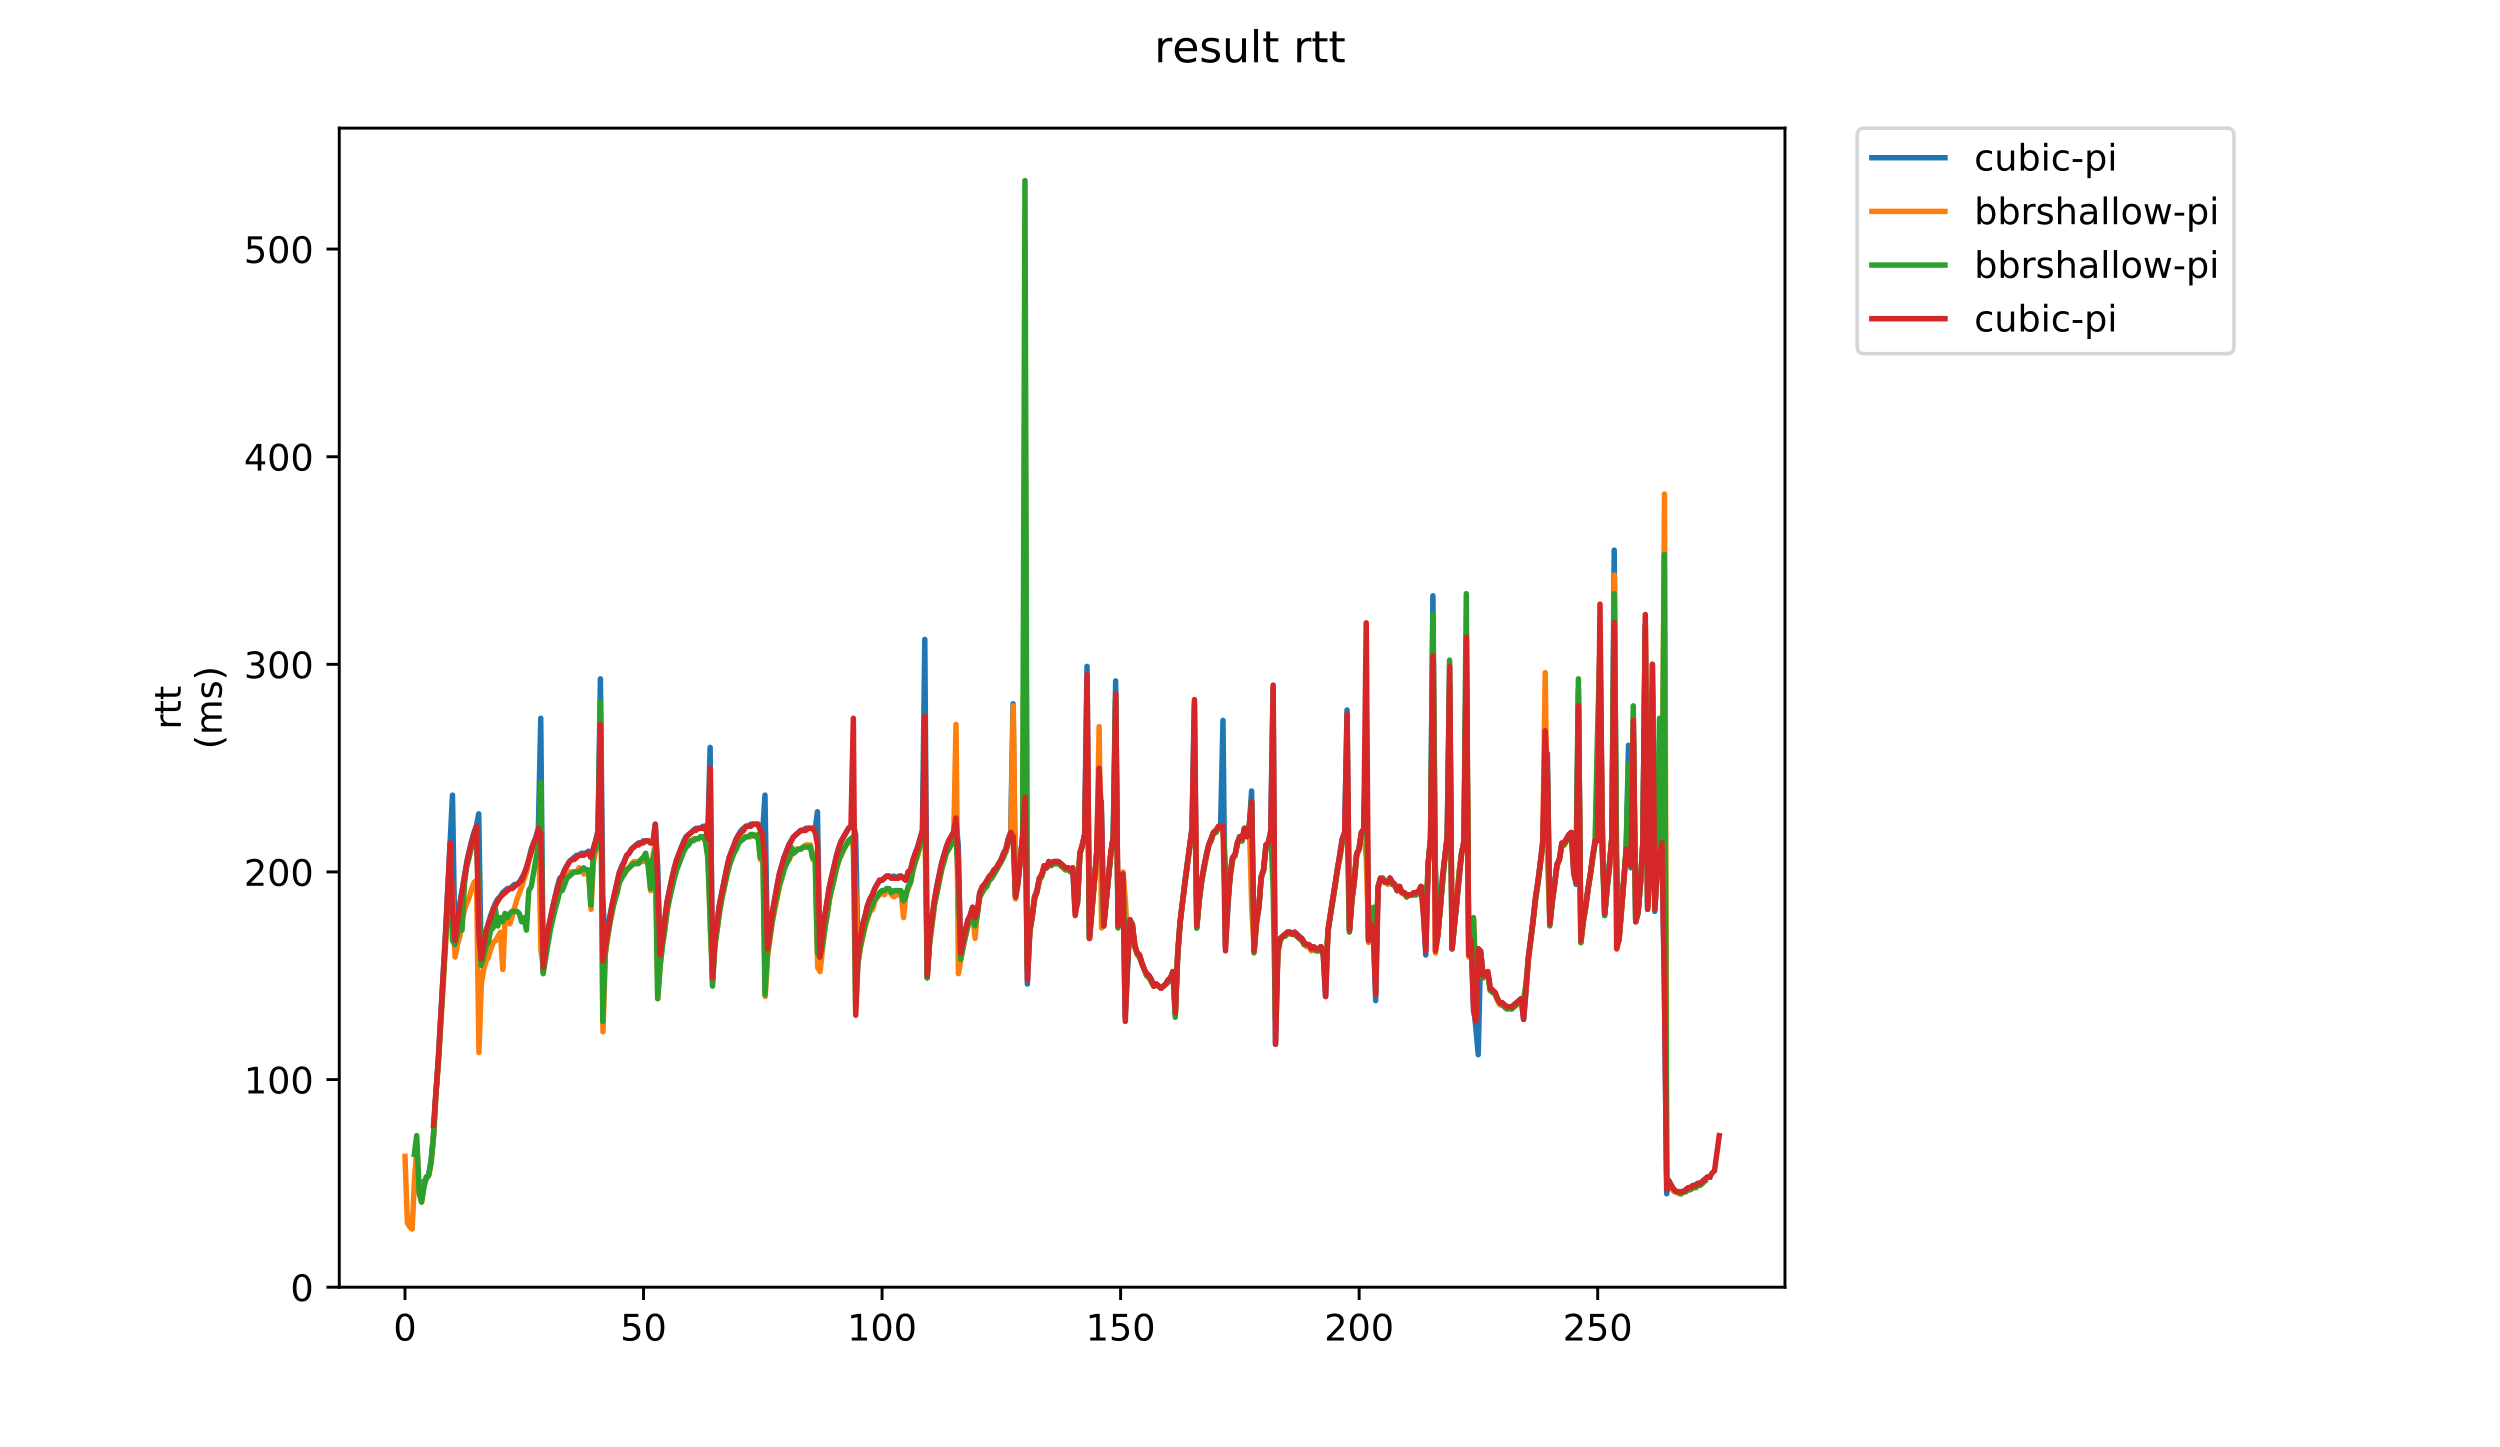 <?xml version="1.0" encoding="utf-8" standalone="no"?>
<!DOCTYPE svg PUBLIC "-//W3C//DTD SVG 1.1//EN"
  "http://www.w3.org/Graphics/SVG/1.1/DTD/svg11.dtd">
<!-- Created with matplotlib (https://matplotlib.org/) -->
<svg height="396pt" version="1.1" viewBox="0 0 684 396" width="684pt" xmlns="http://www.w3.org/2000/svg" xmlns:xlink="http://www.w3.org/1999/xlink">
 <defs>
  <style type="text/css">
*{stroke-linecap:butt;stroke-linejoin:round;}
  </style>
 </defs>
 <g id="figure_1">
  <g id="patch_1">
   <path d="M 0 396 
L 684 396 
L 684 0 
L 0 0 
z
" style="fill:#ffffff;"/>
  </g>
  <g id="axes_1">
   <g id="patch_2">
    <path d="M 92.824 352.174 
L 488.365 352.174 
L 488.365 35.062 
L 92.824 35.062 
z
" style="fill:#ffffff;"/>
   </g>
   <g id="matplotlib.axis_1">
    <g id="xtick_1">
     <g id="line2d_1">
      <defs>
       <path d="M 0 0 
L 0 3.5 
" id="mb412df4269" style="stroke:#000000;stroke-width:0.8;"/>
      </defs>
      <g>
       <use style="stroke:#000000;stroke-width:0.8;" x="110.803" xlink:href="#mb412df4269" y="352.174"/>
      </g>
     </g>
     <g id="text_1">
      <!-- 0 -->
      <defs>
       <path d="M 31.781 66.406 
Q 24.172 66.406 20.328 58.906 
Q 16.5 51.422 16.5 36.375 
Q 16.5 21.391 20.328 13.891 
Q 24.172 6.391 31.781 6.391 
Q 39.453 6.391 43.281 13.891 
Q 47.125 21.391 47.125 36.375 
Q 47.125 51.422 43.281 58.906 
Q 39.453 66.406 31.781 66.406 
z
M 31.781 74.219 
Q 44.047 74.219 50.516 64.516 
Q 56.984 54.828 56.984 36.375 
Q 56.984 17.969 50.516 8.266 
Q 44.047 -1.422 31.781 -1.422 
Q 19.531 -1.422 13.062 8.266 
Q 6.594 17.969 6.594 36.375 
Q 6.594 54.828 13.062 64.516 
Q 19.531 74.219 31.781 74.219 
z
" id="DejaVuSans-48"/>
      </defs>
      <g transform="translate(107.622 366.773)scale(0.1 -0.1)">
       <use xlink:href="#DejaVuSans-48"/>
      </g>
     </g>
    </g>
    <g id="xtick_2">
     <g id="line2d_2">
      <g>
       <use style="stroke:#000000;stroke-width:0.8;" x="176.068" xlink:href="#mb412df4269" y="352.174"/>
      </g>
     </g>
     <g id="text_2">
      <!-- 50 -->
      <defs>
       <path d="M 10.797 72.906 
L 49.516 72.906 
L 49.516 64.594 
L 19.828 64.594 
L 19.828 46.734 
Q 21.969 47.469 24.109 47.828 
Q 26.266 48.188 28.422 48.188 
Q 40.625 48.188 47.75 41.5 
Q 54.891 34.812 54.891 23.391 
Q 54.891 11.625 47.562 5.094 
Q 40.234 -1.422 26.906 -1.422 
Q 22.312 -1.422 17.547 -0.641 
Q 12.797 0.141 7.719 1.703 
L 7.719 11.625 
Q 12.109 9.234 16.797 8.062 
Q 21.484 6.891 26.703 6.891 
Q 35.156 6.891 40.078 11.328 
Q 45.016 15.766 45.016 23.391 
Q 45.016 31 40.078 35.438 
Q 35.156 39.891 26.703 39.891 
Q 22.75 39.891 18.812 39.016 
Q 14.891 38.141 10.797 36.281 
z
" id="DejaVuSans-53"/>
      </defs>
      <g transform="translate(169.706 366.773)scale(0.1 -0.1)">
       <use xlink:href="#DejaVuSans-53"/>
       <use x="63.623" xlink:href="#DejaVuSans-48"/>
      </g>
     </g>
    </g>
    <g id="xtick_3">
     <g id="line2d_3">
      <g>
       <use style="stroke:#000000;stroke-width:0.8;" x="241.334" xlink:href="#mb412df4269" y="352.174"/>
      </g>
     </g>
     <g id="text_3">
      <!-- 100 -->
      <defs>
       <path d="M 12.406 8.297 
L 28.516 8.297 
L 28.516 63.922 
L 10.984 60.406 
L 10.984 69.391 
L 28.422 72.906 
L 38.281 72.906 
L 38.281 8.297 
L 54.391 8.297 
L 54.391 0 
L 12.406 0 
z
" id="DejaVuSans-49"/>
      </defs>
      <g transform="translate(231.79 366.773)scale(0.1 -0.1)">
       <use xlink:href="#DejaVuSans-49"/>
       <use x="63.623" xlink:href="#DejaVuSans-48"/>
       <use x="127.246" xlink:href="#DejaVuSans-48"/>
      </g>
     </g>
    </g>
    <g id="xtick_4">
     <g id="line2d_4">
      <g>
       <use style="stroke:#000000;stroke-width:0.8;" x="306.599" xlink:href="#mb412df4269" y="352.174"/>
      </g>
     </g>
     <g id="text_4">
      <!-- 150 -->
      <g transform="translate(297.055 366.773)scale(0.1 -0.1)">
       <use xlink:href="#DejaVuSans-49"/>
       <use x="63.623" xlink:href="#DejaVuSans-53"/>
       <use x="127.246" xlink:href="#DejaVuSans-48"/>
      </g>
     </g>
    </g>
    <g id="xtick_5">
     <g id="line2d_5">
      <g>
       <use style="stroke:#000000;stroke-width:0.8;" x="371.864" xlink:href="#mb412df4269" y="352.174"/>
      </g>
     </g>
     <g id="text_5">
      <!-- 200 -->
      <defs>
       <path d="M 19.188 8.297 
L 53.609 8.297 
L 53.609 0 
L 7.328 0 
L 7.328 8.297 
Q 12.938 14.109 22.625 23.891 
Q 32.328 33.688 34.812 36.531 
Q 39.547 41.844 41.422 45.531 
Q 43.312 49.219 43.312 52.781 
Q 43.312 58.594 39.234 62.25 
Q 35.156 65.922 28.609 65.922 
Q 23.969 65.922 18.812 64.312 
Q 13.672 62.703 7.812 59.422 
L 7.812 69.391 
Q 13.766 71.781 18.938 73 
Q 24.125 74.219 28.422 74.219 
Q 39.75 74.219 46.484 68.547 
Q 53.219 62.891 53.219 53.422 
Q 53.219 48.922 51.531 44.891 
Q 49.859 40.875 45.406 35.406 
Q 44.188 33.984 37.641 27.219 
Q 31.109 20.453 19.188 8.297 
z
" id="DejaVuSans-50"/>
      </defs>
      <g transform="translate(362.321 366.773)scale(0.1 -0.1)">
       <use xlink:href="#DejaVuSans-50"/>
       <use x="63.623" xlink:href="#DejaVuSans-48"/>
       <use x="127.246" xlink:href="#DejaVuSans-48"/>
      </g>
     </g>
    </g>
    <g id="xtick_6">
     <g id="line2d_6">
      <g>
       <use style="stroke:#000000;stroke-width:0.8;" x="437.13" xlink:href="#mb412df4269" y="352.174"/>
      </g>
     </g>
     <g id="text_6">
      <!-- 250 -->
      <g transform="translate(427.586 366.773)scale(0.1 -0.1)">
       <use xlink:href="#DejaVuSans-50"/>
       <use x="63.623" xlink:href="#DejaVuSans-53"/>
       <use x="127.246" xlink:href="#DejaVuSans-48"/>
      </g>
     </g>
    </g>
   </g>
   <g id="matplotlib.axis_2">
    <g id="ytick_1">
     <g id="line2d_7">
      <defs>
       <path d="M 0 0 
L -3.5 0 
" id="m14e06a9337" style="stroke:#000000;stroke-width:0.8;"/>
      </defs>
      <g>
       <use style="stroke:#000000;stroke-width:0.8;" x="92.824" xlink:href="#m14e06a9337" y="352.174"/>
      </g>
     </g>
     <g id="text_7">
      <!-- 0 -->
      <g transform="translate(79.461 355.973)scale(0.1 -0.1)">
       <use xlink:href="#DejaVuSans-48"/>
      </g>
     </g>
    </g>
    <g id="ytick_2">
     <g id="line2d_8">
      <g>
       <use style="stroke:#000000;stroke-width:0.8;" x="92.824" xlink:href="#m14e06a9337" y="295.37"/>
      </g>
     </g>
     <g id="text_8">
      <!-- 100 -->
      <g transform="translate(66.736 299.169)scale(0.1 -0.1)">
       <use xlink:href="#DejaVuSans-49"/>
       <use x="63.623" xlink:href="#DejaVuSans-48"/>
       <use x="127.246" xlink:href="#DejaVuSans-48"/>
      </g>
     </g>
    </g>
    <g id="ytick_3">
     <g id="line2d_9">
      <g>
       <use style="stroke:#000000;stroke-width:0.8;" x="92.824" xlink:href="#m14e06a9337" y="238.565"/>
      </g>
     </g>
     <g id="text_9">
      <!-- 200 -->
      <g transform="translate(66.736 242.364)scale(0.1 -0.1)">
       <use xlink:href="#DejaVuSans-50"/>
       <use x="63.623" xlink:href="#DejaVuSans-48"/>
       <use x="127.246" xlink:href="#DejaVuSans-48"/>
      </g>
     </g>
    </g>
    <g id="ytick_4">
     <g id="line2d_10">
      <g>
       <use style="stroke:#000000;stroke-width:0.8;" x="92.824" xlink:href="#m14e06a9337" y="181.76"/>
      </g>
     </g>
     <g id="text_10">
      <!-- 300 -->
      <defs>
       <path d="M 40.578 39.312 
Q 47.656 37.797 51.625 33 
Q 55.609 28.219 55.609 21.188 
Q 55.609 10.406 48.188 4.484 
Q 40.766 -1.422 27.094 -1.422 
Q 22.516 -1.422 17.656 -0.516 
Q 12.797 0.391 7.625 2.203 
L 7.625 11.719 
Q 11.719 9.328 16.594 8.109 
Q 21.484 6.891 26.812 6.891 
Q 36.078 6.891 40.938 10.547 
Q 45.797 14.203 45.797 21.188 
Q 45.797 27.641 41.281 31.266 
Q 36.766 34.906 28.719 34.906 
L 20.219 34.906 
L 20.219 43.016 
L 29.109 43.016 
Q 36.375 43.016 40.234 45.922 
Q 44.094 48.828 44.094 54.297 
Q 44.094 59.906 40.109 62.906 
Q 36.141 65.922 28.719 65.922 
Q 24.656 65.922 20.016 65.031 
Q 15.375 64.156 9.812 62.312 
L 9.812 71.094 
Q 15.438 72.656 20.344 73.438 
Q 25.25 74.219 29.594 74.219 
Q 40.828 74.219 47.359 69.109 
Q 53.906 64.016 53.906 55.328 
Q 53.906 49.266 50.438 45.094 
Q 46.969 40.922 40.578 39.312 
z
" id="DejaVuSans-51"/>
      </defs>
      <g transform="translate(66.736 185.56)scale(0.1 -0.1)">
       <use xlink:href="#DejaVuSans-51"/>
       <use x="63.623" xlink:href="#DejaVuSans-48"/>
       <use x="127.246" xlink:href="#DejaVuSans-48"/>
      </g>
     </g>
    </g>
    <g id="ytick_5">
     <g id="line2d_11">
      <g>
       <use style="stroke:#000000;stroke-width:0.8;" x="92.824" xlink:href="#m14e06a9337" y="124.956"/>
      </g>
     </g>
     <g id="text_11">
      <!-- 400 -->
      <defs>
       <path d="M 37.797 64.312 
L 12.891 25.391 
L 37.797 25.391 
z
M 35.203 72.906 
L 47.609 72.906 
L 47.609 25.391 
L 58.016 25.391 
L 58.016 17.188 
L 47.609 17.188 
L 47.609 0 
L 37.797 0 
L 37.797 17.188 
L 4.891 17.188 
L 4.891 26.703 
z
" id="DejaVuSans-52"/>
      </defs>
      <g transform="translate(66.736 128.755)scale(0.1 -0.1)">
       <use xlink:href="#DejaVuSans-52"/>
       <use x="63.623" xlink:href="#DejaVuSans-48"/>
       <use x="127.246" xlink:href="#DejaVuSans-48"/>
      </g>
     </g>
    </g>
    <g id="ytick_6">
     <g id="line2d_12">
      <g>
       <use style="stroke:#000000;stroke-width:0.8;" x="92.824" xlink:href="#m14e06a9337" y="68.151"/>
      </g>
     </g>
     <g id="text_12">
      <!-- 500 -->
      <g transform="translate(66.736 71.95)scale(0.1 -0.1)">
       <use xlink:href="#DejaVuSans-53"/>
       <use x="63.623" xlink:href="#DejaVuSans-48"/>
       <use x="127.246" xlink:href="#DejaVuSans-48"/>
      </g>
     </g>
    </g>
    <g id="text_13">
     <!-- rtt -->
     <defs>
      <path d="M 41.109 46.297 
Q 39.594 47.172 37.812 47.578 
Q 36.031 48 33.891 48 
Q 26.266 48 22.188 43.047 
Q 18.109 38.094 18.109 28.812 
L 18.109 0 
L 9.078 0 
L 9.078 54.688 
L 18.109 54.688 
L 18.109 46.188 
Q 20.953 51.172 25.484 53.578 
Q 30.031 56 36.531 56 
Q 37.453 56 38.578 55.875 
Q 39.703 55.766 41.062 55.516 
z
" id="DejaVuSans-114"/>
      <path d="M 18.312 70.219 
L 18.312 54.688 
L 36.812 54.688 
L 36.812 47.703 
L 18.312 47.703 
L 18.312 18.016 
Q 18.312 11.328 20.141 9.422 
Q 21.969 7.516 27.594 7.516 
L 36.812 7.516 
L 36.812 0 
L 27.594 0 
Q 17.188 0 13.234 3.875 
Q 9.281 7.766 9.281 18.016 
L 9.281 47.703 
L 2.688 47.703 
L 2.688 54.688 
L 9.281 54.688 
L 9.281 70.219 
z
" id="DejaVuSans-116"/>
     </defs>
     <g transform="translate(49.459 199.594)rotate(-90)scale(0.1 -0.1)">
      <use xlink:href="#DejaVuSans-114"/>
      <use x="41.113" xlink:href="#DejaVuSans-116"/>
      <use x="80.322" xlink:href="#DejaVuSans-116"/>
     </g>
     <!-- (ms) -->
     <defs>
      <path d="M 31 75.875 
Q 24.469 64.656 21.281 53.656 
Q 18.109 42.672 18.109 31.391 
Q 18.109 20.125 21.312 9.062 
Q 24.516 -2 31 -13.188 
L 23.188 -13.188 
Q 15.875 -1.703 12.234 9.375 
Q 8.594 20.453 8.594 31.391 
Q 8.594 42.281 12.203 53.312 
Q 15.828 64.359 23.188 75.875 
z
" id="DejaVuSans-40"/>
      <path d="M 52 44.188 
Q 55.375 50.25 60.062 53.125 
Q 64.75 56 71.094 56 
Q 79.641 56 84.281 50.016 
Q 88.922 44.047 88.922 33.016 
L 88.922 0 
L 79.891 0 
L 79.891 32.719 
Q 79.891 40.578 77.094 44.375 
Q 74.312 48.188 68.609 48.188 
Q 61.625 48.188 57.562 43.547 
Q 53.516 38.922 53.516 30.906 
L 53.516 0 
L 44.484 0 
L 44.484 32.719 
Q 44.484 40.625 41.703 44.406 
Q 38.922 48.188 33.109 48.188 
Q 26.219 48.188 22.156 43.531 
Q 18.109 38.875 18.109 30.906 
L 18.109 0 
L 9.078 0 
L 9.078 54.688 
L 18.109 54.688 
L 18.109 46.188 
Q 21.188 51.219 25.484 53.609 
Q 29.781 56 35.688 56 
Q 41.656 56 45.828 52.969 
Q 50 49.953 52 44.188 
z
" id="DejaVuSans-109"/>
      <path d="M 44.281 53.078 
L 44.281 44.578 
Q 40.484 46.531 36.375 47.5 
Q 32.281 48.484 27.875 48.484 
Q 21.188 48.484 17.844 46.438 
Q 14.5 44.391 14.5 40.281 
Q 14.5 37.156 16.891 35.375 
Q 19.281 33.594 26.516 31.984 
L 29.594 31.297 
Q 39.156 29.25 43.188 25.516 
Q 47.219 21.781 47.219 15.094 
Q 47.219 7.469 41.188 3.016 
Q 35.156 -1.422 24.609 -1.422 
Q 20.219 -1.422 15.453 -0.562 
Q 10.688 0.297 5.422 2 
L 5.422 11.281 
Q 10.406 8.688 15.234 7.391 
Q 20.062 6.109 24.812 6.109 
Q 31.156 6.109 34.562 8.281 
Q 37.984 10.453 37.984 14.406 
Q 37.984 18.062 35.516 20.016 
Q 33.062 21.969 24.703 23.781 
L 21.578 24.516 
Q 13.234 26.266 9.516 29.906 
Q 5.812 33.547 5.812 39.891 
Q 5.812 47.609 11.281 51.797 
Q 16.75 56 26.812 56 
Q 31.781 56 36.172 55.266 
Q 40.578 54.547 44.281 53.078 
z
" id="DejaVuSans-115"/>
      <path d="M 8.016 75.875 
L 15.828 75.875 
Q 23.141 64.359 26.781 53.312 
Q 30.422 42.281 30.422 31.391 
Q 30.422 20.453 26.781 9.375 
Q 23.141 -1.703 15.828 -13.188 
L 8.016 -13.188 
Q 14.5 -2 17.703 9.062 
Q 20.906 20.125 20.906 31.391 
Q 20.906 42.672 17.703 53.656 
Q 14.5 64.656 8.016 75.875 
z
" id="DejaVuSans-41"/>
     </defs>
     <g transform="translate(60.657 204.995)rotate(-90)scale(0.1 -0.1)">
      <use xlink:href="#DejaVuSans-40"/>
      <use x="39.014" xlink:href="#DejaVuSans-109"/>
      <use x="136.426" xlink:href="#DejaVuSans-115"/>
      <use x="188.525" xlink:href="#DejaVuSans-41"/>
     </g>
    </g>
   </g>
   <g id="line2d_13">
    <path clip-path="url(#p825c788960)" d="M 115.969 323.204 
L 116.622 322.636 
L 117.275 321.5 
L 117.927 317.523 
L 118.58 310.707 
L 119.233 299.346 
L 119.885 290.257 
L 121.843 256.174 
L 123.801 217.547 
L 124.454 257.31 
L 125.107 251.63 
L 127.717 235.725 
L 129.023 230.044 
L 129.675 227.772 
L 130.328 226.068 
L 130.98 222.66 
L 131.633 261.855 
L 132.938 255.038 
L 134.244 250.494 
L 135.549 247.086 
L 136.202 245.95 
L 136.854 245.382 
L 137.507 244.245 
L 138.812 243.109 
L 139.465 243.109 
L 140.77 241.973 
L 141.423 241.973 
L 142.076 241.405 
L 143.381 239.133 
L 144.034 237.429 
L 144.686 235.157 
L 145.339 232.316 
L 146.644 228.908 
L 147.297 226.636 
L 147.949 196.53 
L 148.602 265.831 
L 149.255 259.015 
L 149.907 254.47 
L 151.213 248.222 
L 152.518 242.541 
L 153.171 240.269 
L 153.823 239.701 
L 154.476 237.997 
L 155.781 235.725 
L 157.739 234.021 
L 158.392 234.021 
L 159.045 233.453 
L 160.35 233.453 
L 161.003 232.885 
L 161.655 234.589 
L 162.96 230.044 
L 163.613 227.204 
L 164.266 185.737 
L 164.918 244.813 
L 165.571 259.015 
L 166.876 250.494 
L 168.182 244.245 
L 169.487 238.565 
L 170.14 236.861 
L 170.792 235.725 
L 171.445 234.021 
L 172.098 233.453 
L 172.75 232.316 
L 174.708 230.612 
L 175.361 230.612 
L 176.014 230.044 
L 177.319 230.044 
L 177.971 230.612 
L 178.624 230.612 
L 179.277 225.5 
L 179.929 236.861 
L 180.582 261.287 
L 182.54 246.518 
L 183.845 240.269 
L 184.498 237.429 
L 185.151 235.157 
L 187.109 230.044 
L 187.761 228.908 
L 190.372 226.636 
L 191.677 226.636 
L 192.33 226.068 
L 192.983 226.068 
L 193.635 228.908 
L 194.288 204.482 
L 194.94 268.671 
L 195.593 256.742 
L 196.898 247.086 
L 198.856 237.429 
L 199.509 234.589 
L 201.467 229.476 
L 202.772 227.204 
L 204.078 226.068 
L 204.73 226.068 
L 205.383 225.5 
L 207.341 225.5 
L 208.646 227.772 
L 209.299 217.547 
L 209.951 259.583 
L 211.257 249.926 
L 212.562 242.541 
L 213.215 239.133 
L 214.52 234.589 
L 215.825 231.18 
L 217.131 228.908 
L 219.089 227.204 
L 219.741 227.204 
L 220.394 226.636 
L 222.352 226.636 
L 223.005 227.204 
L 223.657 222.092 
L 224.31 261.855 
L 224.963 255.606 
L 226.92 242.541 
L 228.878 234.021 
L 229.531 231.748 
L 230.184 230.044 
L 232.142 226.636 
L 233.447 225.5 
L 234.1 228.34 
L 234.752 260.151 
L 236.058 252.766 
L 236.71 250.494 
L 237.363 247.654 
L 238.016 245.95 
L 238.668 244.813 
L 239.321 243.109 
L 240.626 240.837 
L 241.279 240.837 
L 242.584 239.701 
L 243.237 239.701 
L 243.889 240.269 
L 244.542 239.701 
L 245.195 240.269 
L 245.847 239.701 
L 246.5 239.701 
L 247.805 240.837 
L 248.458 238.565 
L 249.111 237.997 
L 250.416 233.453 
L 251.069 231.748 
L 252.374 227.204 
L 253.027 174.944 
L 253.679 267.535 
L 254.332 256.742 
L 254.985 251.062 
L 256.29 242.541 
L 257.595 236.293 
L 258.9 231.748 
L 259.553 230.044 
L 260.858 227.772 
L 261.511 223.796 
L 262.164 231.18 
L 262.816 260.719 
L 263.469 257.879 
L 264.122 254.47 
L 264.774 252.198 
L 265.427 250.494 
L 266.08 248.222 
L 266.732 250.494 
L 267.385 249.926 
L 268.038 244.245 
L 269.343 241.973 
L 269.996 241.405 
L 271.954 237.997 
L 272.606 237.429 
L 273.911 235.157 
L 274.564 233.453 
L 275.217 232.316 
L 275.869 229.476 
L 276.522 227.772 
L 277.175 192.553 
L 277.827 245.382 
L 278.48 241.405 
L 279.785 228.908 
L 280.438 216.411 
L 281.091 269.239 
L 281.743 254.47 
L 282.396 251.062 
L 283.049 245.382 
L 283.701 243.677 
L 284.354 240.269 
L 285.007 239.701 
L 285.659 236.861 
L 286.312 237.429 
L 286.965 235.725 
L 287.617 236.293 
L 288.27 235.725 
L 289.575 235.725 
L 291.533 237.429 
L 292.186 237.429 
L 292.838 237.997 
L 293.491 237.429 
L 294.144 249.358 
L 294.796 247.086 
L 295.449 233.453 
L 296.102 231.18 
L 296.754 228.34 
L 297.407 182.328 
L 298.06 256.742 
L 300.018 234.021 
L 300.67 223.796 
L 301.323 219.251 
L 301.976 253.334 
L 303.934 233.453 
L 304.586 228.908 
L 305.239 186.305 
L 305.891 253.334 
L 307.197 239.133 
L 307.849 278.328 
L 309.155 251.63 
L 309.807 252.766 
L 310.46 259.015 
L 311.113 260.719 
L 311.765 261.287 
L 312.418 263.559 
L 313.071 265.263 
L 313.723 266.399 
L 314.376 266.967 
L 315.029 268.103 
L 315.681 269.808 
L 316.334 269.239 
L 317.639 270.376 
L 318.945 269.239 
L 319.597 268.103 
L 320.25 267.535 
L 320.903 265.831 
L 321.555 277.192 
L 322.208 261.287 
L 322.86 252.198 
L 324.166 241.405 
L 326.124 226.636 
L 326.776 192.553 
L 327.429 253.902 
L 328.082 246.518 
L 328.734 241.405 
L 330.04 234.021 
L 330.692 231.18 
L 331.998 227.772 
L 333.956 226.068 
L 334.608 197.098 
L 335.261 259.015 
L 336.566 239.133 
L 337.219 234.589 
L 337.871 234.021 
L 338.524 230.612 
L 339.177 228.908 
L 339.829 230.044 
L 340.482 226.636 
L 341.135 228.34 
L 341.787 226.068 
L 342.44 216.411 
L 343.093 260.151 
L 343.745 252.198 
L 344.398 248.222 
L 345.051 240.269 
L 345.703 237.997 
L 346.356 231.18 
L 347.009 230.612 
L 347.661 227.772 
L 348.314 188.009 
L 348.967 285.713 
L 349.619 260.151 
L 350.272 256.742 
L 352.23 255.038 
L 352.883 255.038 
L 353.535 255.606 
L 354.188 255.038 
L 356.146 256.742 
L 356.798 257.879 
L 357.451 258.447 
L 358.104 258.447 
L 358.756 259.583 
L 359.409 259.015 
L 360.062 259.583 
L 360.714 259.583 
L 361.367 259.015 
L 362.02 260.719 
L 362.672 272.648 
L 363.325 254.47 
L 364.63 245.95 
L 367.241 229.476 
L 367.894 227.772 
L 368.546 194.257 
L 369.199 254.47 
L 369.851 245.95 
L 370.504 241.405 
L 371.157 234.021 
L 371.809 232.316 
L 372.462 227.772 
L 373.115 227.204 
L 373.767 199.938 
L 374.42 257.31 
L 375.073 252.766 
L 375.725 253.902 
L 376.378 273.784 
L 377.031 242.541 
L 377.683 240.269 
L 378.336 240.269 
L 378.989 241.405 
L 379.641 241.405 
L 380.294 240.269 
L 380.947 241.405 
L 381.599 241.973 
L 382.252 243.677 
L 382.905 242.541 
L 383.557 244.245 
L 384.21 244.245 
L 384.863 245.382 
L 385.515 244.813 
L 386.168 244.813 
L 386.82 244.245 
L 388.126 244.245 
L 388.778 242.541 
L 389.431 248.79 
L 390.084 261.287 
L 390.736 236.293 
L 391.389 229.476 
L 392.042 163.015 
L 392.694 237.429 
L 393.347 256.174 
L 395.305 234.589 
L 395.958 228.908 
L 396.61 187.441 
L 397.263 259.583 
L 399.874 233.453 
L 400.526 230.612 
L 401.179 180.624 
L 401.831 261.287 
L 402.484 257.31 
L 403.137 274.92 
L 403.789 281.168 
L 404.442 288.553 
L 405.095 260.151 
L 405.747 266.967 
L 407.053 265.831 
L 407.705 270.376 
L 409.011 271.512 
L 409.663 273.216 
L 410.316 274.352 
L 410.969 274.352 
L 412.274 275.488 
L 413.579 275.488 
L 416.19 273.216 
L 416.843 278.896 
L 417.495 271.512 
L 418.148 261.855 
L 418.8 257.31 
L 420.106 245.95 
L 421.411 236.293 
L 422.064 230.612 
L 422.716 213.003 
L 423.369 206.186 
L 424.022 252.766 
L 424.674 246.518 
L 425.98 236.861 
L 426.632 235.157 
L 427.285 231.18 
L 427.938 230.612 
L 429.243 228.34 
L 429.896 227.772 
L 430.548 237.997 
L 431.201 241.973 
L 431.854 188.577 
L 432.506 257.879 
L 433.159 252.198 
L 433.811 248.222 
L 434.464 243.109 
L 435.117 239.133 
L 435.769 234.021 
L 436.422 230.044 
L 437.075 229.476 
L 437.727 178.92 
L 438.38 223.796 
L 439.033 250.494 
L 440.991 229.476 
L 441.643 150.518 
L 442.296 242.541 
L 442.949 257.31 
L 444.254 241.405 
L 444.907 232.885 
L 445.559 203.914 
L 446.212 237.429 
L 446.865 201.074 
L 447.517 252.198 
L 448.17 249.926 
L 448.823 241.973 
L 449.475 231.18 
L 450.128 170.968 
L 450.78 248.79 
L 451.433 236.861 
L 452.086 188.577 
L 452.738 249.358 
L 453.391 238.565 
L 454.044 202.778 
L 454.696 231.748 
L 455.349 266.967 
L 456.002 326.612 
L 456.654 323.204 
L 457.307 324.908 
L 458.612 326.044 
L 460.57 326.044 
L 461.223 325.476 
L 461.876 325.476 
L 463.181 324.34 
L 463.834 324.34 
L 464.486 323.772 
L 465.139 323.772 
L 467.097 322.068 
L 467.749 322.068 
L 467.749 322.068 
" style="fill:none;stroke:#1f77b4;stroke-linecap:square;stroke-width:1.5;"/>
   </g>
   <g id="line2d_14">
    <path clip-path="url(#p825c788960)" d="M 110.803 316.387 
L 111.456 334.565 
L 112.108 335.701 
L 112.761 336.269 
L 113.414 322.636 
L 114.066 313.547 
L 114.719 326.612 
L 115.372 328.884 
L 116.024 324.34 
L 116.677 322.068 
L 117.33 321.5 
L 117.982 318.091 
L 118.635 310.707 
L 119.288 299.346 
L 119.94 290.825 
L 121.246 269.808 
L 122.551 247.086 
L 123.203 236.861 
L 123.856 245.95 
L 124.509 261.855 
L 125.161 258.447 
L 125.814 256.174 
L 126.467 251.63 
L 127.119 248.79 
L 128.425 245.382 
L 129.077 243.109 
L 129.73 241.405 
L 130.383 240.837 
L 131.035 287.985 
L 131.688 269.239 
L 132.341 265.263 
L 132.993 262.991 
L 133.646 261.855 
L 134.299 259.583 
L 134.951 257.879 
L 135.604 257.31 
L 136.909 255.038 
L 137.562 265.263 
L 138.214 251.062 
L 138.867 250.494 
L 139.52 252.766 
L 141.478 245.95 
L 142.783 242.541 
L 143.436 240.269 
L 144.088 238.565 
L 144.741 235.157 
L 145.394 232.885 
L 146.699 229.476 
L 147.352 227.204 
L 148.004 260.151 
L 148.657 264.695 
L 149.962 255.038 
L 151.92 246.518 
L 152.573 244.245 
L 153.226 242.541 
L 153.878 241.973 
L 154.531 240.269 
L 155.183 239.701 
L 155.836 238.565 
L 157.794 238.565 
L 158.447 237.429 
L 159.099 237.997 
L 159.752 239.133 
L 160.405 238.565 
L 161.057 238.565 
L 161.71 248.79 
L 162.363 235.725 
L 163.668 229.476 
L 164.321 205.618 
L 164.973 282.305 
L 165.626 260.719 
L 166.931 252.198 
L 167.584 249.358 
L 168.237 245.382 
L 168.889 244.245 
L 169.542 240.269 
L 170.847 239.133 
L 171.5 237.997 
L 172.152 237.429 
L 172.805 236.293 
L 173.458 235.725 
L 176.068 235.725 
L 176.721 234.589 
L 177.374 235.725 
L 178.026 243.677 
L 178.679 234.021 
L 179.332 230.612 
L 179.984 273.216 
L 180.637 263.559 
L 181.29 257.879 
L 183.248 244.813 
L 184.553 238.565 
L 185.858 234.021 
L 186.511 233.453 
L 187.163 231.18 
L 187.816 230.044 
L 189.121 230.044 
L 189.774 229.476 
L 191.079 229.476 
L 191.732 228.908 
L 192.385 228.908 
L 193.037 230.044 
L 193.69 232.316 
L 194.343 254.47 
L 194.995 266.399 
L 195.648 257.879 
L 196.953 248.79 
L 198.911 239.133 
L 200.217 234.589 
L 200.869 232.885 
L 202.174 230.612 
L 202.827 228.908 
L 203.48 229.476 
L 204.132 228.908 
L 205.438 228.908 
L 206.09 228.34 
L 206.743 228.908 
L 207.396 228.908 
L 208.048 235.157 
L 208.701 228.908 
L 209.354 272.648 
L 210.006 261.855 
L 211.312 252.198 
L 213.27 242.541 
L 213.922 240.269 
L 214.575 237.429 
L 217.186 232.885 
L 217.838 232.316 
L 219.143 232.316 
L 220.449 231.18 
L 221.754 231.18 
L 222.407 235.157 
L 223.059 233.453 
L 223.712 264.695 
L 224.365 265.831 
L 225.67 253.902 
L 226.323 250.494 
L 226.975 245.95 
L 228.933 237.429 
L 229.586 235.157 
L 230.239 234.021 
L 230.891 232.316 
L 232.197 230.044 
L 232.849 229.476 
L 233.502 231.748 
L 234.154 244.245 
L 234.807 262.991 
L 235.46 259.015 
L 236.765 253.334 
L 237.418 251.062 
L 238.07 249.358 
L 238.723 248.79 
L 239.376 246.518 
L 240.028 245.382 
L 241.334 244.245 
L 241.986 244.813 
L 242.639 243.677 
L 243.292 243.677 
L 243.944 244.813 
L 244.597 245.382 
L 245.25 244.813 
L 245.902 244.813 
L 246.555 244.245 
L 247.208 251.062 
L 247.86 244.245 
L 248.513 243.109 
L 249.166 241.405 
L 249.818 237.997 
L 250.471 235.725 
L 251.123 234.021 
L 251.776 231.18 
L 253.081 226.636 
L 253.734 265.831 
L 254.387 257.879 
L 255.692 247.654 
L 257.65 237.997 
L 258.955 233.453 
L 260.913 230.044 
L 261.566 198.234 
L 262.219 266.399 
L 263.524 259.015 
L 264.829 253.334 
L 266.134 249.926 
L 266.787 256.742 
L 267.44 248.79 
L 268.092 245.382 
L 270.703 240.837 
L 271.356 240.269 
L 273.966 235.725 
L 274.619 234.021 
L 275.272 232.885 
L 275.924 230.044 
L 276.577 228.34 
L 277.23 193.121 
L 277.882 245.95 
L 278.535 241.405 
L 279.84 228.908 
L 280.493 114.731 
L 281.145 264.127 
L 281.798 254.47 
L 283.103 245.95 
L 283.756 243.677 
L 284.409 240.837 
L 285.061 239.701 
L 285.714 237.429 
L 286.367 237.429 
L 287.019 236.293 
L 289.63 236.293 
L 291.588 237.997 
L 293.546 237.997 
L 294.199 242.541 
L 294.851 240.837 
L 295.504 233.453 
L 296.157 231.18 
L 296.809 228.34 
L 297.462 199.37 
L 298.114 256.742 
L 300.072 234.021 
L 300.725 198.802 
L 301.378 253.902 
L 302.03 252.766 
L 303.988 232.885 
L 304.641 228.908 
L 305.294 199.938 
L 305.946 253.334 
L 307.252 238.565 
L 307.904 246.518 
L 308.557 257.31 
L 309.21 252.198 
L 309.862 253.334 
L 310.515 259.015 
L 311.168 261.287 
L 311.82 261.855 
L 313.778 266.967 
L 314.431 267.535 
L 315.736 269.808 
L 316.389 269.239 
L 317.694 270.376 
L 319.652 268.671 
L 320.957 266.399 
L 321.61 275.488 
L 322.263 259.583 
L 322.915 252.198 
L 324.221 241.405 
L 325.526 231.18 
L 326.179 227.204 
L 326.831 206.186 
L 327.484 252.766 
L 328.137 245.95 
L 328.789 240.837 
L 330.747 231.18 
L 331.4 230.044 
L 332.052 227.772 
L 332.705 227.772 
L 333.358 226.636 
L 334.663 226.636 
L 335.316 243.109 
L 335.968 245.382 
L 336.621 239.701 
L 337.274 235.157 
L 337.926 234.021 
L 338.579 230.612 
L 339.232 229.476 
L 339.884 229.476 
L 340.537 226.636 
L 341.19 228.908 
L 341.842 226.068 
L 342.495 248.79 
L 343.148 260.151 
L 343.8 252.766 
L 344.453 247.654 
L 345.105 239.701 
L 345.758 237.997 
L 346.411 231.18 
L 347.063 231.18 
L 347.716 227.204 
L 348.369 220.956 
L 349.021 276.624 
L 349.674 259.583 
L 350.327 257.31 
L 350.979 256.174 
L 351.632 255.606 
L 352.285 255.606 
L 352.937 255.038 
L 353.59 255.606 
L 354.243 255.606 
L 356.201 257.31 
L 356.853 258.447 
L 357.506 259.015 
L 358.159 259.015 
L 358.811 260.151 
L 359.464 259.583 
L 360.117 260.151 
L 360.769 260.151 
L 361.422 259.015 
L 362.074 260.151 
L 362.727 264.127 
L 363.38 254.47 
L 364.032 249.926 
L 364.685 246.518 
L 365.99 237.429 
L 366.643 234.589 
L 367.296 230.044 
L 367.948 228.34 
L 368.601 210.163 
L 369.254 254.47 
L 369.906 246.518 
L 370.559 240.837 
L 371.212 234.021 
L 371.864 232.316 
L 372.517 227.772 
L 373.17 227.204 
L 373.822 235.157 
L 374.475 257.879 
L 375.128 252.198 
L 375.78 248.79 
L 376.433 258.447 
L 377.085 242.541 
L 377.738 240.837 
L 378.391 240.837 
L 379.696 241.973 
L 380.349 240.837 
L 381.001 241.973 
L 381.654 242.541 
L 382.307 243.677 
L 382.959 243.109 
L 383.612 244.245 
L 384.917 245.382 
L 385.57 244.813 
L 387.528 244.813 
L 388.181 244.245 
L 388.833 242.541 
L 389.486 243.677 
L 390.139 249.358 
L 390.791 236.293 
L 391.444 229.476 
L 392.097 174.944 
L 392.749 260.719 
L 393.402 255.606 
L 394.054 248.79 
L 394.707 239.701 
L 396.012 228.908 
L 396.665 192.553 
L 397.318 259.583 
L 399.276 237.997 
L 400.581 229.476 
L 401.234 188.009 
L 401.886 261.855 
L 402.539 257.31 
L 403.192 251.63 
L 403.844 270.376 
L 404.497 259.583 
L 405.15 260.719 
L 405.802 267.535 
L 406.455 266.399 
L 407.108 266.399 
L 407.76 270.944 
L 409.065 272.08 
L 409.718 273.784 
L 410.371 274.92 
L 411.023 274.92 
L 412.329 276.056 
L 413.634 276.056 
L 415.592 274.352 
L 416.245 273.216 
L 416.897 276.056 
L 417.55 270.376 
L 418.203 262.423 
L 419.508 251.63 
L 420.161 245.95 
L 421.466 236.293 
L 422.119 230.612 
L 422.771 184.033 
L 423.424 236.293 
L 424.077 252.766 
L 424.729 246.518 
L 426.034 236.861 
L 426.687 235.157 
L 427.34 231.18 
L 427.992 231.18 
L 429.298 228.908 
L 429.95 228.34 
L 431.256 236.861 
L 431.908 202.21 
L 432.561 257.879 
L 433.214 252.198 
L 433.866 248.222 
L 434.519 243.109 
L 435.172 239.133 
L 435.824 234.021 
L 436.477 230.044 
L 437.13 204.482 
L 437.782 174.376 
L 438.435 232.885 
L 439.088 249.358 
L 439.74 241.973 
L 440.393 237.429 
L 441.045 228.908 
L 441.698 157.334 
L 442.351 259.583 
L 443.003 256.742 
L 443.656 249.358 
L 444.961 232.316 
L 445.614 215.275 
L 446.267 236.293 
L 446.919 202.778 
L 447.572 252.198 
L 448.225 248.79 
L 448.877 241.405 
L 449.53 230.044 
L 450.183 171.536 
L 450.835 248.222 
L 451.488 235.725 
L 452.141 187.441 
L 452.793 248.222 
L 453.446 236.861 
L 454.099 206.186 
L 454.751 230.044 
L 455.404 135.181 
L 456.057 322.636 
L 456.709 323.204 
L 457.362 324.908 
L 458.014 326.044 
L 458.667 326.044 
L 459.32 326.612 
L 459.972 326.612 
L 460.625 326.044 
L 461.278 326.044 
L 461.93 325.476 
L 462.583 325.476 
L 463.236 324.908 
L 463.888 324.908 
L 463.888 324.908 
" style="fill:none;stroke:#ff7f0e;stroke-linecap:square;stroke-width:1.5;"/>
   </g>
   <g id="line2d_15">
    <path clip-path="url(#p825c788960)" d="M 113.356 315.819 
L 114.009 310.707 
L 114.662 326.044 
L 115.314 328.884 
L 115.967 324.908 
L 116.62 322.068 
L 117.272 321.5 
L 117.925 318.091 
L 118.577 311.275 
L 119.23 299.914 
L 119.883 291.393 
L 122.493 247.654 
L 123.146 237.429 
L 123.799 257.31 
L 124.451 258.447 
L 125.104 256.174 
L 125.757 251.63 
L 126.409 254.47 
L 127.062 241.973 
L 127.715 236.861 
L 128.367 234.589 
L 129.673 228.908 
L 130.325 228.34 
L 130.978 244.245 
L 131.631 264.127 
L 132.283 261.855 
L 132.936 259.015 
L 133.588 257.879 
L 134.241 254.47 
L 134.894 253.902 
L 135.546 248.79 
L 136.199 253.334 
L 136.852 251.062 
L 137.504 252.198 
L 138.157 249.926 
L 138.81 251.062 
L 139.462 249.926 
L 140.115 249.358 
L 141.42 249.358 
L 142.073 249.926 
L 142.726 252.198 
L 143.378 251.062 
L 144.031 254.47 
L 144.684 243.677 
L 145.336 242.541 
L 147.294 231.18 
L 147.947 214.139 
L 148.6 266.399 
L 150.557 254.47 
L 151.863 248.79 
L 152.515 246.518 
L 153.168 243.677 
L 153.821 243.677 
L 155.126 240.269 
L 157.084 238.565 
L 158.389 238.565 
L 159.695 237.429 
L 160.347 237.997 
L 161 237.997 
L 161.653 247.654 
L 162.305 233.453 
L 162.958 232.316 
L 163.611 228.908 
L 164.263 191.985 
L 164.916 279.464 
L 165.568 261.287 
L 166.221 256.174 
L 167.526 248.79 
L 168.832 244.245 
L 169.484 241.405 
L 171.442 237.997 
L 173.4 236.293 
L 174.706 236.293 
L 175.358 235.157 
L 176.011 234.589 
L 176.664 233.453 
L 177.316 236.861 
L 177.969 243.109 
L 178.622 235.157 
L 179.274 232.316 
L 179.927 273.216 
L 180.58 264.695 
L 181.232 259.015 
L 181.885 254.47 
L 182.537 248.79 
L 184.495 240.269 
L 185.148 237.997 
L 187.106 232.885 
L 187.759 231.748 
L 188.411 231.18 
L 189.064 230.044 
L 189.717 230.044 
L 190.369 229.476 
L 191.022 229.476 
L 191.675 228.908 
L 192.327 228.908 
L 192.98 230.044 
L 193.633 234.589 
L 194.285 250.494 
L 194.938 269.808 
L 195.591 259.015 
L 196.896 249.358 
L 197.548 245.382 
L 199.506 236.861 
L 200.812 233.453 
L 201.464 232.316 
L 202.117 230.612 
L 204.075 228.908 
L 204.728 228.908 
L 205.38 228.34 
L 206.033 228.34 
L 206.686 228.908 
L 207.338 228.34 
L 207.991 234.589 
L 208.644 228.908 
L 209.296 272.08 
L 209.949 260.719 
L 211.254 252.198 
L 211.907 248.222 
L 212.559 245.382 
L 213.212 241.973 
L 213.865 240.269 
L 214.517 237.997 
L 215.17 236.293 
L 215.823 235.157 
L 216.475 231.748 
L 217.128 233.453 
L 218.433 232.316 
L 219.086 232.316 
L 219.739 231.748 
L 221.697 231.748 
L 222.349 234.589 
L 223.002 234.589 
L 223.655 260.719 
L 224.307 261.855 
L 224.96 259.015 
L 226.918 245.95 
L 228.876 237.429 
L 229.528 235.157 
L 230.181 233.453 
L 232.139 230.044 
L 233.444 228.908 
L 234.097 276.056 
L 234.75 263.559 
L 235.402 259.015 
L 236.708 252.766 
L 237.36 251.062 
L 238.013 248.79 
L 238.666 247.654 
L 239.318 245.95 
L 239.971 245.382 
L 240.624 244.245 
L 241.276 243.677 
L 241.929 243.677 
L 242.582 243.109 
L 243.234 243.109 
L 243.887 244.245 
L 244.539 243.677 
L 246.497 243.677 
L 247.15 246.518 
L 247.803 245.382 
L 248.455 242.541 
L 249.108 241.405 
L 249.761 237.997 
L 252.371 228.908 
L 253.024 218.115 
L 253.677 267.535 
L 254.329 257.879 
L 255.635 247.654 
L 257.593 237.997 
L 258.898 233.453 
L 260.856 230.044 
L 261.508 227.204 
L 262.161 240.269 
L 262.814 262.423 
L 264.119 256.174 
L 264.772 253.334 
L 266.077 249.926 
L 266.73 253.334 
L 267.382 250.494 
L 268.035 245.382 
L 269.34 243.109 
L 269.993 242.541 
L 270.646 240.837 
L 271.298 240.269 
L 274.562 234.589 
L 275.214 232.885 
L 275.867 230.044 
L 276.519 228.34 
L 277.172 228.908 
L 277.825 245.382 
L 278.477 241.973 
L 279.783 228.908 
L 280.435 49.406 
L 281.088 265.263 
L 281.741 255.038 
L 282.393 251.062 
L 283.046 245.95 
L 283.699 244.245 
L 284.351 240.837 
L 285.004 239.701 
L 285.657 237.429 
L 286.309 237.429 
L 286.962 236.293 
L 287.615 236.861 
L 288.267 236.293 
L 289.573 236.293 
L 291.531 237.997 
L 292.183 237.429 
L 292.836 238.565 
L 293.488 237.997 
L 294.141 241.405 
L 294.794 247.086 
L 295.446 233.453 
L 296.099 231.748 
L 296.752 228.34 
L 297.404 197.666 
L 298.057 256.742 
L 300.015 234.021 
L 300.668 218.115 
L 301.32 226.636 
L 301.973 253.334 
L 303.931 233.453 
L 304.584 228.908 
L 305.236 191.417 
L 305.889 253.902 
L 307.194 239.133 
L 307.847 261.855 
L 308.499 264.127 
L 309.152 252.198 
L 309.805 252.766 
L 310.457 259.015 
L 311.11 260.719 
L 311.763 261.855 
L 313.721 266.967 
L 314.373 267.535 
L 315.679 269.808 
L 316.331 269.239 
L 317.637 270.376 
L 320.247 268.103 
L 320.9 265.831 
L 321.553 278.328 
L 322.205 261.855 
L 322.858 252.766 
L 324.163 241.973 
L 326.121 227.204 
L 326.774 209.595 
L 327.426 253.902 
L 328.079 246.518 
L 328.732 241.405 
L 330.037 234.021 
L 330.69 231.18 
L 331.342 230.044 
L 331.995 227.772 
L 332.648 227.772 
L 333.3 226.636 
L 333.953 226.068 
L 334.606 226.068 
L 335.911 247.086 
L 336.564 239.701 
L 337.216 235.157 
L 337.869 234.021 
L 338.522 231.18 
L 339.174 228.908 
L 339.827 230.044 
L 340.479 226.636 
L 341.132 228.908 
L 341.785 226.068 
L 342.437 219.251 
L 343.09 260.719 
L 343.743 252.198 
L 344.395 248.79 
L 345.048 240.269 
L 345.701 237.997 
L 346.353 231.748 
L 347.006 230.612 
L 347.659 227.204 
L 348.311 242.541 
L 348.964 278.896 
L 349.617 260.719 
L 350.269 257.31 
L 350.922 256.174 
L 351.575 256.174 
L 352.88 255.038 
L 353.533 255.606 
L 354.185 255.606 
L 356.143 257.31 
L 356.796 258.447 
L 358.101 258.447 
L 358.754 259.583 
L 359.406 259.583 
L 360.059 260.151 
L 360.712 260.151 
L 361.364 259.015 
L 362.017 260.151 
L 362.67 267.535 
L 363.322 255.038 
L 364.628 246.518 
L 365.28 242.541 
L 365.933 237.429 
L 366.586 234.589 
L 367.238 230.044 
L 367.891 228.34 
L 368.544 223.796 
L 369.196 255.038 
L 369.849 246.518 
L 370.502 241.405 
L 371.154 234.021 
L 371.807 232.316 
L 372.459 228.34 
L 373.112 227.204 
L 373.765 207.322 
L 374.417 257.31 
L 375.723 248.222 
L 376.375 261.287 
L 377.028 243.109 
L 377.681 240.837 
L 378.333 240.269 
L 378.986 241.405 
L 379.639 241.405 
L 380.291 240.269 
L 380.944 241.973 
L 381.597 241.973 
L 382.249 243.677 
L 382.902 242.541 
L 383.555 244.245 
L 384.207 244.245 
L 384.86 245.382 
L 385.513 244.813 
L 387.471 244.813 
L 388.123 244.245 
L 388.776 242.541 
L 389.428 243.109 
L 390.081 252.766 
L 390.734 236.293 
L 391.386 229.476 
L 392.039 168.127 
L 392.692 236.861 
L 393.344 256.174 
L 395.302 234.589 
L 395.955 228.908 
L 396.608 180.624 
L 397.26 259.583 
L 398.566 247.086 
L 399.218 238.565 
L 399.871 233.453 
L 400.524 230.612 
L 401.176 162.447 
L 401.829 261.287 
L 402.482 257.879 
L 403.134 251.062 
L 403.787 268.103 
L 404.439 259.583 
L 405.092 260.151 
L 405.745 267.535 
L 406.397 266.399 
L 407.05 266.399 
L 407.703 270.944 
L 408.355 271.512 
L 409.008 271.512 
L 409.661 273.216 
L 410.313 274.352 
L 412.271 276.056 
L 412.924 275.488 
L 413.577 276.056 
L 416.187 273.784 
L 416.84 273.784 
L 417.493 269.239 
L 418.145 262.423 
L 419.451 252.198 
L 420.103 245.95 
L 420.756 241.973 
L 422.061 231.18 
L 422.714 219.251 
L 423.366 211.867 
L 424.019 253.334 
L 424.672 247.086 
L 425.977 236.861 
L 426.63 235.157 
L 427.282 231.18 
L 427.935 231.18 
L 429.893 227.772 
L 430.546 229.476 
L 431.198 236.293 
L 431.851 185.737 
L 432.504 257.879 
L 433.156 252.198 
L 434.462 243.677 
L 436.419 230.612 
L 437.072 201.074 
L 437.725 178.352 
L 438.377 233.453 
L 439.03 250.494 
L 440.988 229.476 
L 441.641 162.447 
L 442.293 232.885 
L 442.946 257.31 
L 444.904 232.316 
L 445.557 209.027 
L 446.209 236.861 
L 446.862 193.121 
L 447.515 251.63 
L 448.167 249.926 
L 448.82 241.405 
L 449.473 230.612 
L 450.125 172.672 
L 450.778 248.222 
L 451.431 236.861 
L 452.083 181.76 
L 452.736 248.79 
L 453.388 237.429 
L 454.041 196.53 
L 454.694 230.612 
L 455.346 151.654 
L 455.999 322.068 
L 456.652 323.204 
L 457.304 324.908 
L 458.61 326.044 
L 459.262 326.044 
L 459.915 326.612 
L 460.568 326.044 
L 461.22 326.044 
L 461.873 325.476 
L 462.526 325.476 
L 463.178 324.908 
L 463.831 324.908 
L 464.484 324.34 
L 465.136 324.34 
L 466.442 323.204 
L 466.442 323.204 
" style="fill:none;stroke:#2ca02c;stroke-linecap:square;stroke-width:1.5;"/>
   </g>
   <g id="line2d_16">
    <path clip-path="url(#p825c788960)" d="M 118.606 307.867 
L 119.911 290.257 
L 121.869 256.174 
L 123.175 230.612 
L 123.827 249.358 
L 124.48 257.31 
L 125.785 247.654 
L 127.743 236.293 
L 128.396 232.885 
L 130.354 226.068 
L 131.007 255.606 
L 131.659 262.423 
L 132.965 255.038 
L 133.617 252.766 
L 134.27 251.062 
L 134.923 248.79 
L 136.88 245.382 
L 139.491 243.109 
L 140.144 243.109 
L 142.754 240.837 
L 144.06 237.429 
L 146.018 230.612 
L 146.67 229.476 
L 147.323 226.636 
L 147.976 228.34 
L 148.628 264.695 
L 149.281 259.015 
L 149.934 254.47 
L 151.239 248.222 
L 151.891 245.382 
L 153.197 240.837 
L 153.849 239.701 
L 154.502 237.997 
L 155.807 235.725 
L 156.46 235.157 
L 157.113 235.157 
L 158.418 234.021 
L 159.723 234.021 
L 160.376 233.453 
L 161.029 233.453 
L 161.681 234.589 
L 163.639 227.772 
L 164.292 198.234 
L 164.945 262.991 
L 167.555 247.086 
L 169.513 238.565 
L 170.166 237.429 
L 171.471 234.021 
L 172.124 233.453 
L 172.776 232.316 
L 174.082 231.18 
L 174.734 231.18 
L 175.387 230.612 
L 176.04 230.612 
L 176.692 230.044 
L 177.345 230.044 
L 177.998 230.612 
L 178.65 230.612 
L 179.303 225.5 
L 179.956 241.405 
L 180.608 261.287 
L 182.566 246.518 
L 183.871 240.269 
L 184.524 237.429 
L 185.177 235.157 
L 186.482 231.748 
L 187.135 230.612 
L 187.787 228.908 
L 189.745 227.204 
L 190.398 227.204 
L 191.051 226.636 
L 192.356 226.636 
L 193.009 226.068 
L 193.661 229.476 
L 194.314 210.163 
L 194.967 267.535 
L 195.619 256.742 
L 196.925 247.086 
L 198.883 237.429 
L 199.535 234.589 
L 201.493 229.476 
L 202.146 228.34 
L 203.451 227.204 
L 204.104 226.068 
L 205.409 226.068 
L 206.062 225.5 
L 207.367 225.5 
L 208.02 227.204 
L 208.672 228.34 
L 209.325 236.293 
L 209.978 259.583 
L 211.283 249.926 
L 212.588 242.541 
L 213.241 239.133 
L 214.546 234.589 
L 215.851 231.18 
L 217.157 228.908 
L 219.115 227.204 
L 220.42 227.204 
L 221.073 226.636 
L 222.378 226.636 
L 223.031 227.772 
L 223.683 231.18 
L 224.336 261.855 
L 224.989 255.606 
L 225.641 250.494 
L 226.947 242.541 
L 228.905 234.021 
L 229.557 231.748 
L 230.21 230.044 
L 232.168 226.636 
L 232.82 226.068 
L 233.473 196.53 
L 234.126 277.76 
L 234.778 260.151 
L 236.084 252.766 
L 236.736 250.494 
L 237.389 247.654 
L 238.042 245.95 
L 238.694 244.813 
L 239.347 243.109 
L 240.652 240.837 
L 241.305 240.837 
L 242.61 239.701 
L 243.263 239.701 
L 243.916 240.269 
L 245.874 240.269 
L 246.526 239.701 
L 247.831 240.837 
L 248.484 238.565 
L 249.137 237.997 
L 249.789 235.157 
L 251.095 231.748 
L 252.4 227.204 
L 253.053 195.962 
L 253.705 266.967 
L 254.358 256.742 
L 255.663 245.95 
L 257.621 236.293 
L 258.927 231.748 
L 259.579 230.044 
L 260.885 227.772 
L 261.537 223.796 
L 262.19 235.157 
L 262.842 260.719 
L 264.148 254.47 
L 264.8 251.63 
L 265.453 250.494 
L 266.106 248.222 
L 266.758 251.062 
L 267.411 249.358 
L 268.064 244.245 
L 268.716 242.541 
L 269.369 241.973 
L 270.674 239.701 
L 271.327 239.133 
L 271.98 237.997 
L 272.632 237.429 
L 273.938 235.157 
L 274.59 233.453 
L 275.243 232.316 
L 275.896 229.476 
L 276.548 227.772 
L 277.201 228.908 
L 277.854 245.382 
L 278.506 241.405 
L 279.811 228.908 
L 280.464 218.115 
L 281.117 268.103 
L 281.769 254.47 
L 282.422 250.494 
L 283.075 245.382 
L 283.727 243.677 
L 284.38 240.269 
L 285.033 239.133 
L 285.685 236.861 
L 286.338 237.429 
L 286.991 235.725 
L 287.643 236.293 
L 288.296 235.725 
L 289.601 235.725 
L 291.559 237.429 
L 292.212 237.429 
L 292.865 237.997 
L 293.517 237.429 
L 294.17 250.494 
L 294.822 246.518 
L 295.475 233.453 
L 296.128 231.18 
L 296.78 228.34 
L 297.433 184.601 
L 298.086 256.742 
L 300.044 233.453 
L 300.696 210.163 
L 301.349 222.66 
L 302.002 253.334 
L 303.96 232.885 
L 304.612 228.908 
L 305.265 189.713 
L 305.918 253.334 
L 307.223 239.133 
L 307.876 279.464 
L 308.528 262.991 
L 309.181 251.63 
L 309.834 253.334 
L 310.486 258.447 
L 311.139 260.719 
L 311.791 261.287 
L 312.444 263.559 
L 313.097 265.263 
L 313.749 266.399 
L 314.402 266.967 
L 315.055 268.103 
L 315.707 269.808 
L 316.36 269.239 
L 317.665 270.376 
L 318.971 269.239 
L 319.623 268.103 
L 320.276 267.535 
L 320.929 265.831 
L 321.581 277.192 
L 322.234 260.719 
L 322.887 252.198 
L 324.192 241.405 
L 326.15 226.636 
L 326.802 191.417 
L 327.455 253.334 
L 328.108 245.95 
L 328.76 240.837 
L 329.413 236.861 
L 330.718 231.18 
L 332.024 227.772 
L 332.676 227.204 
L 333.329 226.068 
L 334.634 226.068 
L 335.287 260.151 
L 335.94 247.086 
L 336.592 239.133 
L 337.245 234.589 
L 337.898 234.021 
L 338.55 230.612 
L 339.203 228.908 
L 339.856 229.476 
L 340.508 226.636 
L 341.161 228.908 
L 341.814 226.068 
L 342.466 219.251 
L 343.119 260.151 
L 343.771 252.198 
L 344.424 248.222 
L 345.077 239.701 
L 345.729 237.997 
L 346.382 231.18 
L 347.035 230.612 
L 347.687 227.772 
L 348.34 187.441 
L 348.993 285.713 
L 349.645 259.583 
L 350.298 256.742 
L 352.256 255.038 
L 352.909 255.038 
L 353.561 255.606 
L 354.214 255.038 
L 354.867 255.606 
L 355.519 256.742 
L 356.172 256.742 
L 356.825 257.879 
L 357.477 258.447 
L 358.13 258.447 
L 358.782 259.583 
L 359.435 259.015 
L 360.088 259.583 
L 360.74 259.583 
L 361.393 259.015 
L 362.046 261.287 
L 362.698 272.648 
L 363.351 254.47 
L 364.656 245.95 
L 367.267 229.476 
L 367.92 227.772 
L 368.572 195.393 
L 369.225 254.47 
L 369.878 245.95 
L 370.53 240.837 
L 371.183 233.453 
L 371.836 232.316 
L 372.488 227.772 
L 373.141 226.636 
L 373.794 170.399 
L 374.446 257.31 
L 375.099 252.766 
L 375.751 255.606 
L 376.404 272.08 
L 377.057 242.541 
L 377.709 240.269 
L 379.015 241.405 
L 379.667 241.405 
L 380.32 240.269 
L 380.973 241.405 
L 381.625 241.973 
L 382.278 243.677 
L 382.931 242.541 
L 383.583 244.245 
L 384.236 244.245 
L 384.889 244.813 
L 386.194 244.813 
L 386.847 244.245 
L 387.499 244.245 
L 388.152 243.677 
L 388.805 242.541 
L 389.457 250.494 
L 390.11 260.151 
L 390.762 236.293 
L 391.415 229.476 
L 392.068 179.488 
L 392.72 260.151 
L 393.373 256.174 
L 394.026 248.79 
L 394.678 239.701 
L 395.984 228.908 
L 396.636 182.328 
L 397.289 259.583 
L 399.9 233.453 
L 400.552 230.044 
L 401.205 174.376 
L 401.858 261.287 
L 402.51 257.31 
L 403.163 276.624 
L 403.816 279.464 
L 404.468 259.583 
L 405.121 260.719 
L 405.774 266.967 
L 407.079 265.831 
L 407.731 270.376 
L 409.037 271.512 
L 409.689 273.216 
L 410.342 274.352 
L 410.995 274.352 
L 412.3 275.488 
L 413.605 275.488 
L 416.216 273.216 
L 416.869 278.896 
L 418.174 261.855 
L 419.479 251.63 
L 420.132 245.382 
L 420.785 241.405 
L 422.09 230.612 
L 422.742 199.938 
L 423.395 211.867 
L 424.048 252.766 
L 424.7 246.518 
L 425.353 241.973 
L 426.006 236.293 
L 426.658 235.157 
L 427.311 230.612 
L 427.964 230.612 
L 429.269 228.34 
L 429.922 227.772 
L 430.574 239.133 
L 431.227 241.405 
L 431.88 193.121 
L 432.532 257.31 
L 433.185 251.63 
L 433.838 248.222 
L 434.49 243.109 
L 435.143 239.133 
L 435.796 234.021 
L 436.448 230.044 
L 437.101 230.044 
L 437.754 165.287 
L 438.406 232.316 
L 439.059 249.926 
L 439.711 242.541 
L 440.364 236.861 
L 441.017 228.908 
L 441.669 170.399 
L 442.322 259.583 
L 442.975 256.742 
L 444.28 240.837 
L 444.933 232.316 
L 445.585 236.293 
L 446.238 236.861 
L 446.891 197.098 
L 447.543 252.198 
L 448.196 249.358 
L 448.849 241.405 
L 449.501 230.044 
L 450.154 168.127 
L 450.807 248.79 
L 451.459 236.293 
L 452.112 181.76 
L 452.765 248.79 
L 453.417 237.429 
L 454.722 230.612 
L 455.375 270.376 
L 456.028 325.476 
L 456.68 323.204 
L 457.986 325.476 
L 458.638 326.044 
L 460.596 326.044 
L 461.902 324.908 
L 462.554 324.908 
L 463.207 324.34 
L 463.86 324.34 
L 464.512 323.772 
L 465.165 323.772 
L 467.123 322.068 
L 467.776 322.068 
L 468.428 320.932 
L 469.081 320.364 
L 470.386 310.707 
L 470.386 310.707 
" style="fill:none;stroke:#d62728;stroke-linecap:square;stroke-width:1.5;"/>
   </g>
   <g id="patch_3">
    <path d="M 92.824 352.174 
L 92.824 35.062 
" style="fill:none;stroke:#000000;stroke-linecap:square;stroke-linejoin:miter;stroke-width:0.8;"/>
   </g>
   <g id="patch_4">
    <path d="M 488.365 352.174 
L 488.365 35.062 
" style="fill:none;stroke:#000000;stroke-linecap:square;stroke-linejoin:miter;stroke-width:0.8;"/>
   </g>
   <g id="patch_5">
    <path d="M 92.824 352.174 
L 488.365 352.174 
" style="fill:none;stroke:#000000;stroke-linecap:square;stroke-linejoin:miter;stroke-width:0.8;"/>
   </g>
   <g id="patch_6">
    <path d="M 92.824 35.062 
L 488.365 35.062 
" style="fill:none;stroke:#000000;stroke-linecap:square;stroke-linejoin:miter;stroke-width:0.8;"/>
   </g>
   <g id="legend_1">
    <g id="patch_7">
     <path d="M 510.142 96.775 
L 609.213 96.775 
Q 611.213 96.775 611.213 94.775 
L 611.213 37.062 
Q 611.213 35.062 609.213 35.062 
L 510.142 35.062 
Q 508.142 35.062 508.142 37.062 
L 508.142 94.775 
Q 508.142 96.775 510.142 96.775 
z
" style="fill:#ffffff;opacity:0.8;stroke:#cccccc;stroke-linejoin:miter;"/>
    </g>
    <g id="line2d_17">
     <path d="M 512.142 43.161 
L 532.142 43.161 
" style="fill:none;stroke:#1f77b4;stroke-linecap:square;stroke-width:1.5;"/>
    </g>
    <g id="line2d_18"/>
    <g id="text_14">
     <!-- cubic-pi -->
     <defs>
      <path d="M 48.781 52.594 
L 48.781 44.188 
Q 44.969 46.297 41.141 47.344 
Q 37.312 48.391 33.406 48.391 
Q 24.656 48.391 19.812 42.844 
Q 14.984 37.312 14.984 27.297 
Q 14.984 17.281 19.812 11.734 
Q 24.656 6.203 33.406 6.203 
Q 37.312 6.203 41.141 7.25 
Q 44.969 8.297 48.781 10.406 
L 48.781 2.094 
Q 45.016 0.344 40.984 -0.531 
Q 36.969 -1.422 32.422 -1.422 
Q 20.062 -1.422 12.781 6.344 
Q 5.516 14.109 5.516 27.297 
Q 5.516 40.672 12.859 48.328 
Q 20.219 56 33.016 56 
Q 37.156 56 41.109 55.141 
Q 45.062 54.297 48.781 52.594 
z
" id="DejaVuSans-99"/>
      <path d="M 8.5 21.578 
L 8.5 54.688 
L 17.484 54.688 
L 17.484 21.922 
Q 17.484 14.156 20.5 10.266 
Q 23.531 6.391 29.594 6.391 
Q 36.859 6.391 41.078 11.031 
Q 45.312 15.672 45.312 23.688 
L 45.312 54.688 
L 54.297 54.688 
L 54.297 0 
L 45.312 0 
L 45.312 8.406 
Q 42.047 3.422 37.719 1 
Q 33.406 -1.422 27.688 -1.422 
Q 18.266 -1.422 13.375 4.438 
Q 8.5 10.297 8.5 21.578 
z
M 31.109 56 
z
" id="DejaVuSans-117"/>
      <path d="M 48.688 27.297 
Q 48.688 37.203 44.609 42.844 
Q 40.531 48.484 33.406 48.484 
Q 26.266 48.484 22.188 42.844 
Q 18.109 37.203 18.109 27.297 
Q 18.109 17.391 22.188 11.75 
Q 26.266 6.109 33.406 6.109 
Q 40.531 6.109 44.609 11.75 
Q 48.688 17.391 48.688 27.297 
z
M 18.109 46.391 
Q 20.953 51.266 25.266 53.625 
Q 29.594 56 35.594 56 
Q 45.562 56 51.781 48.094 
Q 58.016 40.188 58.016 27.297 
Q 58.016 14.406 51.781 6.484 
Q 45.562 -1.422 35.594 -1.422 
Q 29.594 -1.422 25.266 0.953 
Q 20.953 3.328 18.109 8.203 
L 18.109 0 
L 9.078 0 
L 9.078 75.984 
L 18.109 75.984 
z
" id="DejaVuSans-98"/>
      <path d="M 9.422 54.688 
L 18.406 54.688 
L 18.406 0 
L 9.422 0 
z
M 9.422 75.984 
L 18.406 75.984 
L 18.406 64.594 
L 9.422 64.594 
z
" id="DejaVuSans-105"/>
      <path d="M 4.891 31.391 
L 31.203 31.391 
L 31.203 23.391 
L 4.891 23.391 
z
" id="DejaVuSans-45"/>
      <path d="M 18.109 8.203 
L 18.109 -20.797 
L 9.078 -20.797 
L 9.078 54.688 
L 18.109 54.688 
L 18.109 46.391 
Q 20.953 51.266 25.266 53.625 
Q 29.594 56 35.594 56 
Q 45.562 56 51.781 48.094 
Q 58.016 40.188 58.016 27.297 
Q 58.016 14.406 51.781 6.484 
Q 45.562 -1.422 35.594 -1.422 
Q 29.594 -1.422 25.266 0.953 
Q 20.953 3.328 18.109 8.203 
z
M 48.688 27.297 
Q 48.688 37.203 44.609 42.844 
Q 40.531 48.484 33.406 48.484 
Q 26.266 48.484 22.188 42.844 
Q 18.109 37.203 18.109 27.297 
Q 18.109 17.391 22.188 11.75 
Q 26.266 6.109 33.406 6.109 
Q 40.531 6.109 44.609 11.75 
Q 48.688 17.391 48.688 27.297 
z
" id="DejaVuSans-112"/>
     </defs>
     <g transform="translate(540.142 46.661)scale(0.1 -0.1)">
      <use xlink:href="#DejaVuSans-99"/>
      <use x="54.98" xlink:href="#DejaVuSans-117"/>
      <use x="118.359" xlink:href="#DejaVuSans-98"/>
      <use x="181.836" xlink:href="#DejaVuSans-105"/>
      <use x="209.619" xlink:href="#DejaVuSans-99"/>
      <use x="264.6" xlink:href="#DejaVuSans-45"/>
      <use x="300.684" xlink:href="#DejaVuSans-112"/>
      <use x="364.16" xlink:href="#DejaVuSans-105"/>
     </g>
    </g>
    <g id="line2d_19">
     <path d="M 512.142 57.839 
L 532.142 57.839 
" style="fill:none;stroke:#ff7f0e;stroke-linecap:square;stroke-width:1.5;"/>
    </g>
    <g id="line2d_20"/>
    <g id="text_15">
     <!-- bbrshallow-pi -->
     <defs>
      <path d="M 54.891 33.016 
L 54.891 0 
L 45.906 0 
L 45.906 32.719 
Q 45.906 40.484 42.875 44.328 
Q 39.844 48.188 33.797 48.188 
Q 26.516 48.188 22.312 43.547 
Q 18.109 38.922 18.109 30.906 
L 18.109 0 
L 9.078 0 
L 9.078 75.984 
L 18.109 75.984 
L 18.109 46.188 
Q 21.344 51.125 25.703 53.562 
Q 30.078 56 35.797 56 
Q 45.219 56 50.047 50.172 
Q 54.891 44.344 54.891 33.016 
z
" id="DejaVuSans-104"/>
      <path d="M 34.281 27.484 
Q 23.391 27.484 19.188 25 
Q 14.984 22.516 14.984 16.5 
Q 14.984 11.719 18.141 8.906 
Q 21.297 6.109 26.703 6.109 
Q 34.188 6.109 38.703 11.406 
Q 43.219 16.703 43.219 25.484 
L 43.219 27.484 
z
M 52.203 31.203 
L 52.203 0 
L 43.219 0 
L 43.219 8.297 
Q 40.141 3.328 35.547 0.953 
Q 30.953 -1.422 24.312 -1.422 
Q 15.922 -1.422 10.953 3.297 
Q 6 8.016 6 15.922 
Q 6 25.141 12.172 29.828 
Q 18.359 34.516 30.609 34.516 
L 43.219 34.516 
L 43.219 35.406 
Q 43.219 41.609 39.141 45 
Q 35.062 48.391 27.688 48.391 
Q 23 48.391 18.547 47.266 
Q 14.109 46.141 10.016 43.891 
L 10.016 52.203 
Q 14.938 54.109 19.578 55.047 
Q 24.219 56 28.609 56 
Q 40.484 56 46.344 49.844 
Q 52.203 43.703 52.203 31.203 
z
" id="DejaVuSans-97"/>
      <path d="M 9.422 75.984 
L 18.406 75.984 
L 18.406 0 
L 9.422 0 
z
" id="DejaVuSans-108"/>
      <path d="M 30.609 48.391 
Q 23.391 48.391 19.188 42.75 
Q 14.984 37.109 14.984 27.297 
Q 14.984 17.484 19.156 11.844 
Q 23.344 6.203 30.609 6.203 
Q 37.797 6.203 41.984 11.859 
Q 46.188 17.531 46.188 27.297 
Q 46.188 37.016 41.984 42.703 
Q 37.797 48.391 30.609 48.391 
z
M 30.609 56 
Q 42.328 56 49.016 48.375 
Q 55.719 40.766 55.719 27.297 
Q 55.719 13.875 49.016 6.219 
Q 42.328 -1.422 30.609 -1.422 
Q 18.844 -1.422 12.172 6.219 
Q 5.516 13.875 5.516 27.297 
Q 5.516 40.766 12.172 48.375 
Q 18.844 56 30.609 56 
z
" id="DejaVuSans-111"/>
      <path d="M 4.203 54.688 
L 13.188 54.688 
L 24.422 12.016 
L 35.594 54.688 
L 46.188 54.688 
L 57.422 12.016 
L 68.609 54.688 
L 77.594 54.688 
L 63.281 0 
L 52.688 0 
L 40.922 44.828 
L 29.109 0 
L 18.5 0 
z
" id="DejaVuSans-119"/>
     </defs>
     <g transform="translate(540.142 61.339)scale(0.1 -0.1)">
      <use xlink:href="#DejaVuSans-98"/>
      <use x="63.477" xlink:href="#DejaVuSans-98"/>
      <use x="126.953" xlink:href="#DejaVuSans-114"/>
      <use x="168.066" xlink:href="#DejaVuSans-115"/>
      <use x="220.166" xlink:href="#DejaVuSans-104"/>
      <use x="283.545" xlink:href="#DejaVuSans-97"/>
      <use x="344.824" xlink:href="#DejaVuSans-108"/>
      <use x="372.607" xlink:href="#DejaVuSans-108"/>
      <use x="400.391" xlink:href="#DejaVuSans-111"/>
      <use x="461.572" xlink:href="#DejaVuSans-119"/>
      <use x="543.359" xlink:href="#DejaVuSans-45"/>
      <use x="579.443" xlink:href="#DejaVuSans-112"/>
      <use x="642.92" xlink:href="#DejaVuSans-105"/>
     </g>
    </g>
    <g id="line2d_21">
     <path d="M 512.142 72.517 
L 532.142 72.517 
" style="fill:none;stroke:#2ca02c;stroke-linecap:square;stroke-width:1.5;"/>
    </g>
    <g id="line2d_22"/>
    <g id="text_16">
     <!-- bbrshallow-pi -->
     <g transform="translate(540.142 76.017)scale(0.1 -0.1)">
      <use xlink:href="#DejaVuSans-98"/>
      <use x="63.477" xlink:href="#DejaVuSans-98"/>
      <use x="126.953" xlink:href="#DejaVuSans-114"/>
      <use x="168.066" xlink:href="#DejaVuSans-115"/>
      <use x="220.166" xlink:href="#DejaVuSans-104"/>
      <use x="283.545" xlink:href="#DejaVuSans-97"/>
      <use x="344.824" xlink:href="#DejaVuSans-108"/>
      <use x="372.607" xlink:href="#DejaVuSans-108"/>
      <use x="400.391" xlink:href="#DejaVuSans-111"/>
      <use x="461.572" xlink:href="#DejaVuSans-119"/>
      <use x="543.359" xlink:href="#DejaVuSans-45"/>
      <use x="579.443" xlink:href="#DejaVuSans-112"/>
      <use x="642.92" xlink:href="#DejaVuSans-105"/>
     </g>
    </g>
    <g id="line2d_23">
     <path d="M 512.142 87.195 
L 532.142 87.195 
" style="fill:none;stroke:#d62728;stroke-linecap:square;stroke-width:1.5;"/>
    </g>
    <g id="line2d_24"/>
    <g id="text_17">
     <!-- cubic-pi -->
     <g transform="translate(540.142 90.695)scale(0.1 -0.1)">
      <use xlink:href="#DejaVuSans-99"/>
      <use x="54.98" xlink:href="#DejaVuSans-117"/>
      <use x="118.359" xlink:href="#DejaVuSans-98"/>
      <use x="181.836" xlink:href="#DejaVuSans-105"/>
      <use x="209.619" xlink:href="#DejaVuSans-99"/>
      <use x="264.6" xlink:href="#DejaVuSans-45"/>
      <use x="300.684" xlink:href="#DejaVuSans-112"/>
      <use x="364.16" xlink:href="#DejaVuSans-105"/>
     </g>
    </g>
   </g>
  </g>
  <g id="text_18">
   <!-- result rtt -->
   <defs>
    <path d="M 56.203 29.594 
L 56.203 25.203 
L 14.891 25.203 
Q 15.484 15.922 20.484 11.062 
Q 25.484 6.203 34.422 6.203 
Q 39.594 6.203 44.453 7.469 
Q 49.312 8.734 54.109 11.281 
L 54.109 2.781 
Q 49.266 0.734 44.188 -0.344 
Q 39.109 -1.422 33.891 -1.422 
Q 20.797 -1.422 13.156 6.188 
Q 5.516 13.812 5.516 26.812 
Q 5.516 40.234 12.766 48.109 
Q 20.016 56 32.328 56 
Q 43.359 56 49.781 48.891 
Q 56.203 41.797 56.203 29.594 
z
M 47.219 32.234 
Q 47.125 39.594 43.094 43.984 
Q 39.062 48.391 32.422 48.391 
Q 24.906 48.391 20.391 44.141 
Q 15.875 39.891 15.188 32.172 
z
" id="DejaVuSans-101"/>
    <path id="DejaVuSans-32"/>
   </defs>
   <g transform="translate(315.818 17.038)scale(0.12 -0.12)">
    <use xlink:href="#DejaVuSans-114"/>
    <use x="41.082" xlink:href="#DejaVuSans-101"/>
    <use x="102.605" xlink:href="#DejaVuSans-115"/>
    <use x="154.705" xlink:href="#DejaVuSans-117"/>
    <use x="218.084" xlink:href="#DejaVuSans-108"/>
    <use x="245.867" xlink:href="#DejaVuSans-116"/>
    <use x="285.076" xlink:href="#DejaVuSans-32"/>
    <use x="316.863" xlink:href="#DejaVuSans-114"/>
    <use x="357.977" xlink:href="#DejaVuSans-116"/>
    <use x="397.186" xlink:href="#DejaVuSans-116"/>
   </g>
  </g>
 </g>
 <defs>
  <clipPath id="p825c788960">
   <rect height="317.112" width="395.541" x="92.824" y="35.062"/>
  </clipPath>
 </defs>
</svg>
